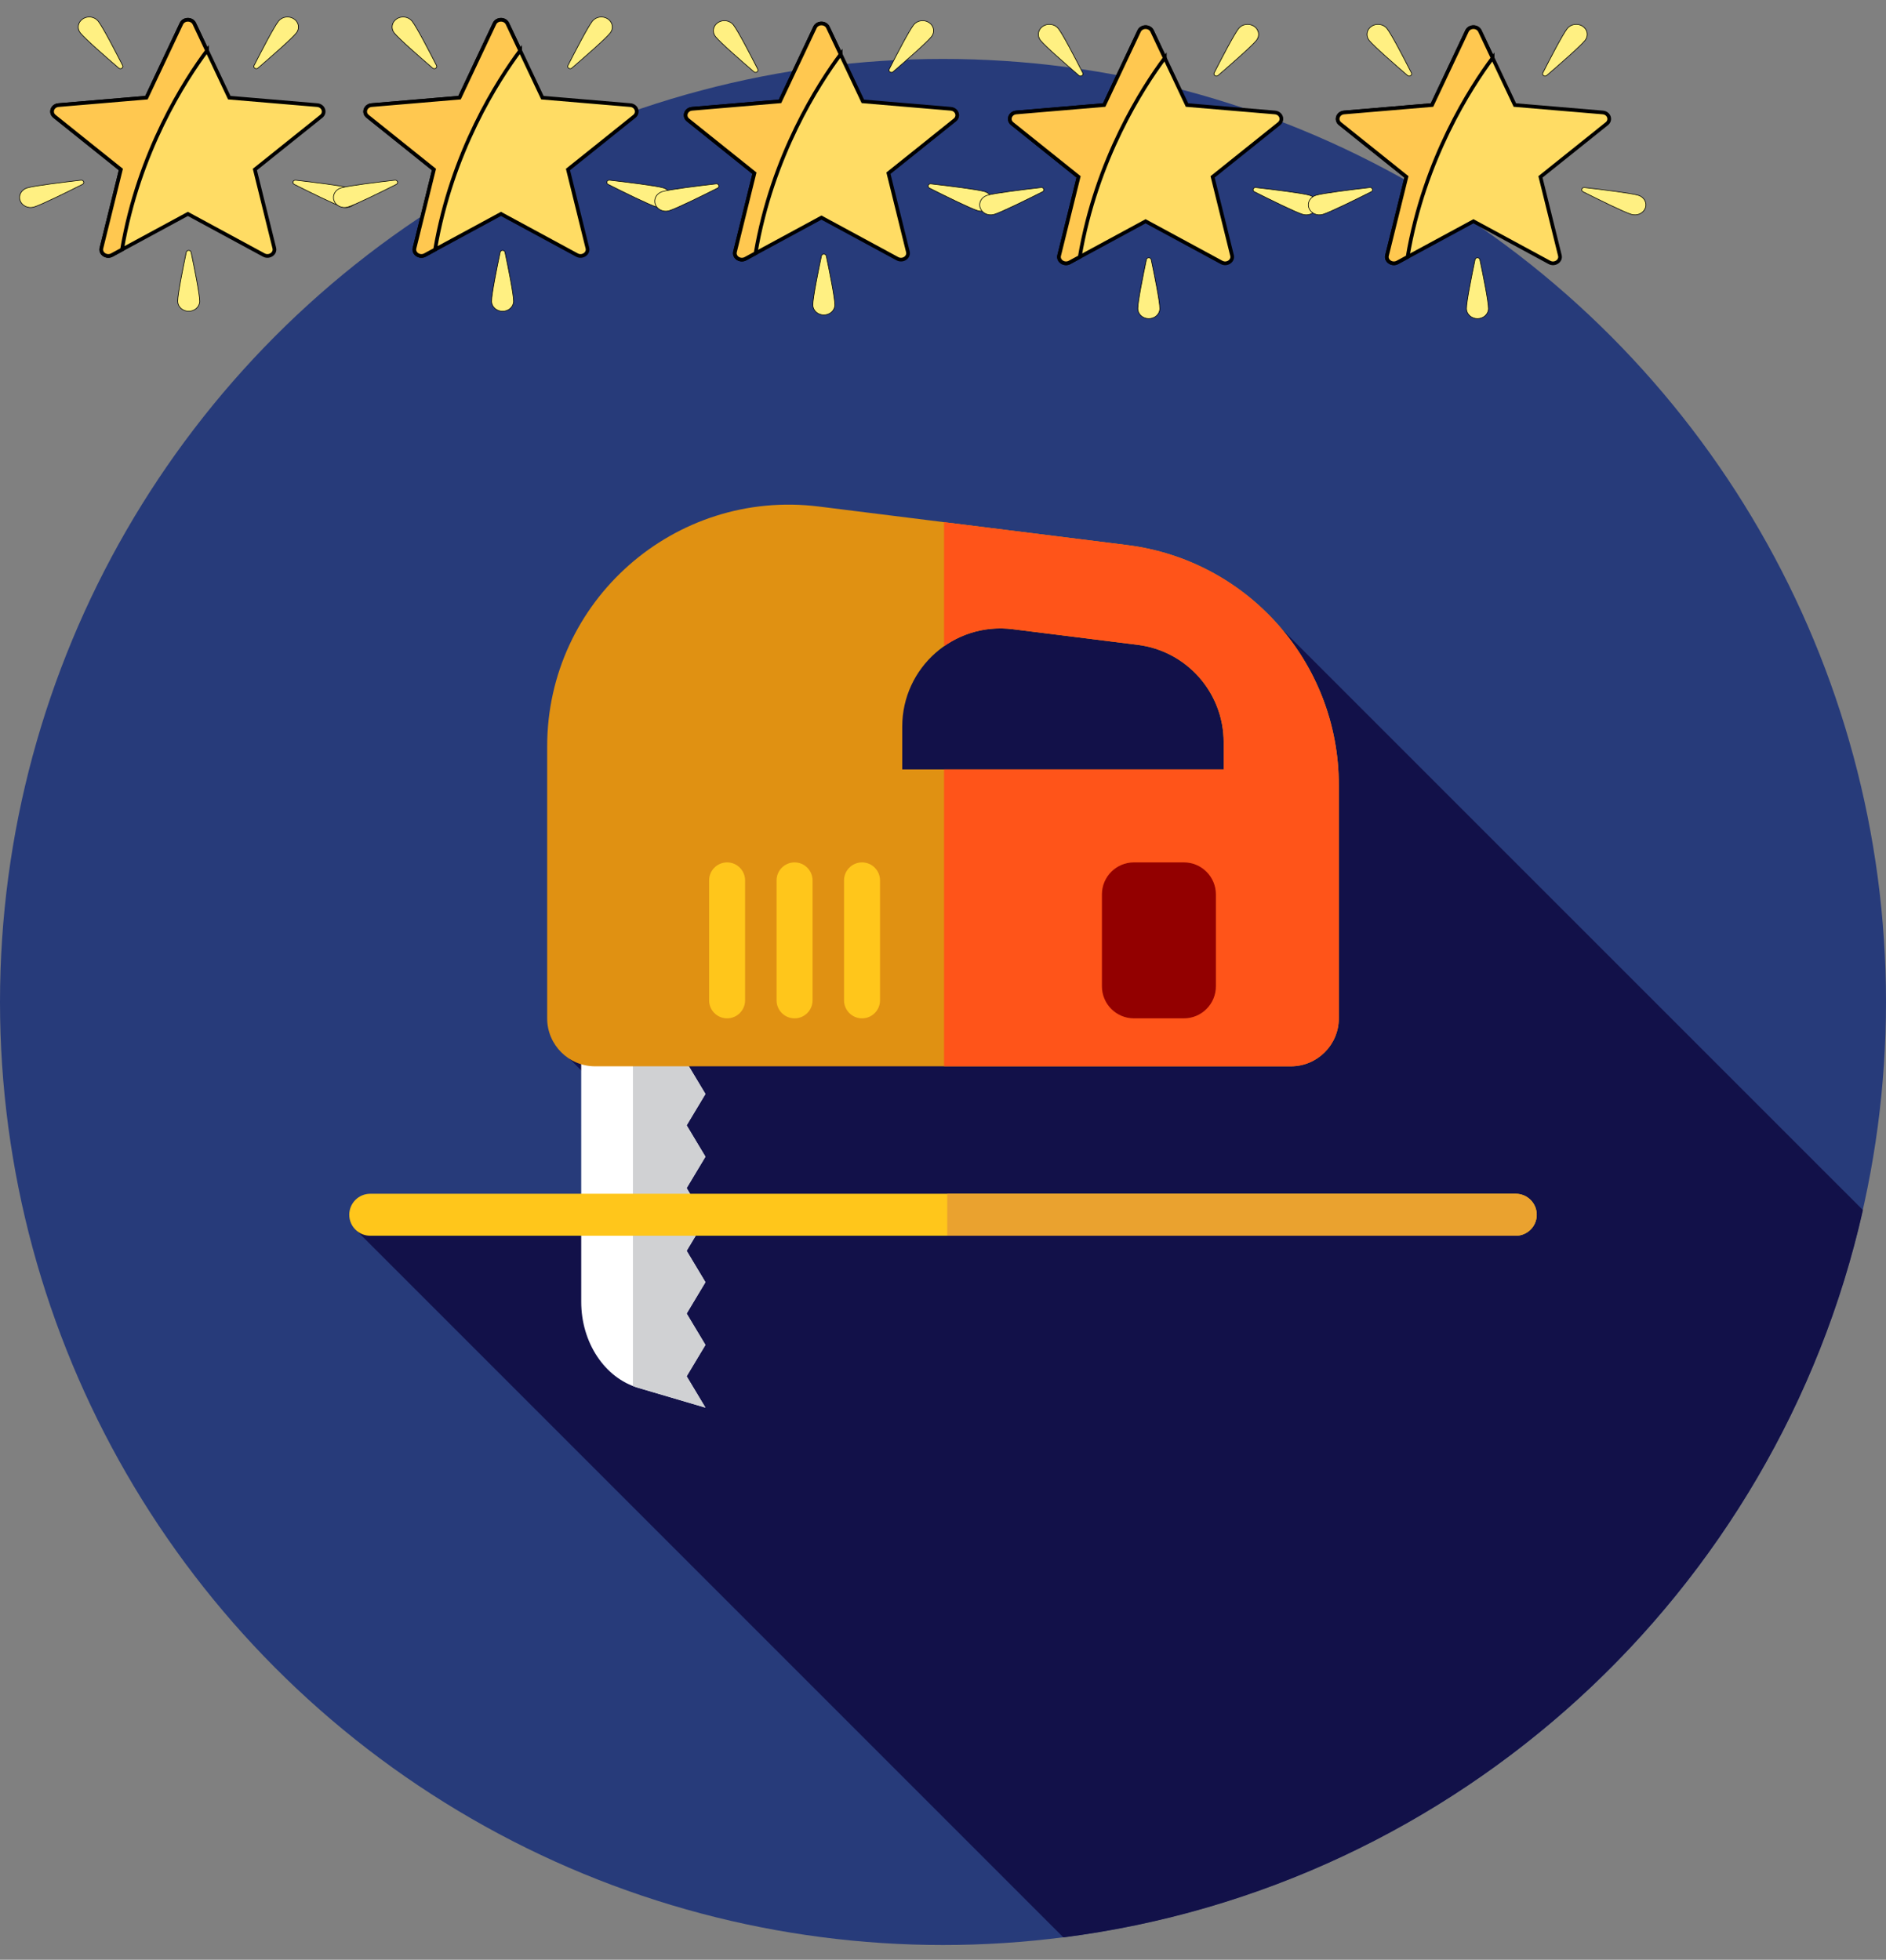 <svg width="512" height="532" xmlns="http://www.w3.org/2000/svg">

 <rect width="100%" height="100%" fill="#808080" stroke="none"/>

 <g>
  <title>background</title>
  <rect fill="none" id="canvas_background" height="534" width="514" y="-1" x="-1"/>
 </g>
 <g>
  <title>Layer 1</title>
  <circle id="svg_1" fill="#273B7A" r="256" cy="272" cx="256"/>
  <path id="svg_2" fill="#121149" d="m96.084,333.343l192.59,192.59c107.194,-13.655 193.674,-93.606 217.06,-197.446l-157.893,-157.892l-163.511,-18.977l-30.165,30.165l0,90.667l5.875,5.875l-9.509,5.01l30.979,30.979l0,12.779l-85.426,6.25z"/>
  <path id="svg_3" fill="#FFFFFF" d="m191.509,262.896l-33.723,0.002l0.002,90.519c0,11.033 6.372,20.649 15.455,23.324l18.27,5.382l-5.11,-8.514l5.11,-8.514l-5.11,-8.514l5.11,-8.516l-5.11,-8.516l5.11,-8.514l-5.11,-8.516l5.11,-8.516l-5.11,-8.516l5.11,-8.514l-5.11,-8.518l5.11,-8.516l-5.11,-8.521l5.106,-8.522z"/>
  <path id="svg_4" fill="#D0D1D3" d="m191.509,382.123l-5.11,-8.514l5.11,-8.514l-5.11,-8.514l5.11,-8.516l-5.11,-8.516l5.11,-8.514l-5.11,-8.516l5.11,-8.516l-5.11,-8.516l5.11,-8.514l-5.11,-8.518l5.11,-8.514l-5.11,-8.521l5.11,-8.521l-19.69,0.002l0,113.349c0.467,0.181 0.94,0.353 1.424,0.496l18.266,5.377z"/>
  <path id="svg_5" fill="#E09112" d="m305.964,147.96l-83.646,-10.455c-39.174,-4.896 -73.775,25.648 -73.775,65.127l0,73.811c0,7.194 5.832,13.026 13.026,13.026l188.863,0c7.194,0 13.026,-5.832 13.026,-13.026l0,-63.355c-0.002,-33.101 -24.648,-61.022 -57.494,-65.128zm26.227,60.914l-87.257,0l0,-11.629c0,-16.029 14.048,-28.431 29.953,-26.441l33.961,4.246c13.336,1.667 23.343,13.003 23.343,26.441l0,7.383z"/>
  <path id="svg_6" fill="#FF5419" d="m305.964,147.96l-49.676,-6.21l0,33.685c5.198,-3.651 11.723,-5.491 18.599,-4.632l33.961,4.244c13.336,1.667 23.343,13.003 23.343,26.443l0,7.383l-75.904,0l0,80.593l94.144,0c7.194,0 13.026,-5.832 13.026,-13.026l0,-63.355c-0.001,-33.098 -24.647,-61.021 -57.493,-65.125z"/>
  <g id="svg_7">
   <path id="svg_8" fill="#FFC61B" d="m215.704,276.443l0,0c-2.698,0 -4.884,-2.188 -4.884,-4.884l0,-32.563c0,-2.698 2.188,-4.884 4.884,-4.884l0,0c2.698,0 4.884,2.188 4.884,4.884l0,32.563c0,2.696 -2.186,4.884 -4.884,4.884z"/>
   <path id="svg_9" fill="#FFC61B" d="m234.02,276.443l0,0c-2.698,0 -4.884,-2.188 -4.884,-4.884l0,-32.563c0,-2.698 2.188,-4.884 4.884,-4.884l0,0c2.698,0 4.884,2.188 4.884,4.884l0,32.563c0,2.696 -2.186,4.884 -4.884,4.884z"/>
  </g>
  <path id="svg_10" fill="#930000" d="m321.388,276.443l-13.552,0c-4.801,0 -8.692,-3.891 -8.692,-8.692l0,-24.948c0,-4.801 3.891,-8.692 8.692,-8.692l13.552,0c4.801,0 8.692,3.891 8.692,8.692l0,24.948c0,4.801 -3.891,8.692 -8.692,8.692z"/>
  <g id="svg_11">
   <path id="svg_12" fill="#FFC61B" d="m197.387,276.443l0,0c-2.698,0 -4.884,-2.188 -4.884,-4.884l0,-32.563c0,-2.698 2.188,-4.884 4.884,-4.884l0,0c2.698,0 4.884,2.188 4.884,4.884l0,32.563c0,2.696 -2.186,4.884 -4.884,4.884z"/>
   <path id="svg_13" fill="#FFC61B" d="m411.486,335.462l-310.972,0c-3.148,0 -5.699,-2.551 -5.699,-5.699l0,0c0,-3.148 2.551,-5.699 5.699,-5.699l310.974,0c3.148,0 5.699,2.551 5.699,5.699l0,0c-0.002,3.148 -2.553,5.699 -5.701,5.699z"/>
  </g>
  <path id="svg_14" fill="#EAA22F" d="m411.486,324.065l-154.336,0l0,11.397l154.336,0c3.148,0 5.699,-2.551 5.699,-5.698c0,-3.147 -2.551,-5.699 -5.699,-5.699z"/>
  <g id="svg_15"/>
  <g id="svg_16"/>
  <g id="svg_17"/>
  <g id="svg_18"/>
  <g id="svg_19"/>
  <g id="svg_20"/>
  <g id="svg_21"/>
  <g id="svg_22"/>
  <g id="svg_23"/>
  <g id="svg_24"/>
  <g id="svg_25"/>
  <g id="svg_26"/>
  <g id="svg_27"/>
  <g id="svg_28"/>
  <g id="svg_29"/>
  <g stroke="null" id="svg_57">
   <path stroke="null" id="svg_34" fill="#FFDC64" d="m86.124,28.534l-23.88,-2.02l-9.486,-20.085c-0.664,-1.406 -2.851,-1.406 -3.515,0l-9.486,20.085l-23.88,2.02c-1.672,0.141 -2.348,2.038 -1.086,3.048l18.018,14.433l-5.273,21.333c-0.369,1.494 1.4,2.666 2.844,1.884l20.621,-11.165l20.621,11.165c1.444,0.782 3.213,-0.39 2.844,-1.884l-5.273,-21.333l18.018,-14.433c1.261,-1.011 0.586,-2.907 -1.086,-3.048z"/>
   <g stroke="null" transform="matrix(0.179,0,0,0.163,-2.584,-1.645) " id="svg_35">
    <path stroke="null" id="svg_36" fill="#FFF082" d="m163.374,45.347c6.818,9.47 26.062,50.14 37.064,73.842c1.73,3.726 -2.945,7.092 -5.93,4.269c-18.987,-17.952 -51.452,-49.104 -58.27,-58.575c-5.395,-7.493 -3.694,-17.941 3.8,-23.336c7.493,-5.395 17.941,-3.693 23.336,3.8z"/>
    <path stroke="null" id="svg_37" fill="#FFF082" d="m436.818,45.347c-6.818,9.47 -26.062,50.14 -37.064,73.842c-1.73,3.726 2.945,7.092 5.93,4.269c18.987,-17.952 51.451,-49.105 58.27,-58.575c5.395,-7.493 3.694,-17.941 -3.8,-23.336c-7.493,-5.395 -17.941,-3.693 -23.336,3.8z"/>
    <path stroke="null" id="svg_38" fill="#FFF082" d="m544.557,323.053c-11.094,-3.618 -55.689,-9.595 -81.612,-12.875c-4.075,-0.516 -5.861,4.961 -2.266,6.947c22.873,12.635 62.416,34.099 73.51,37.717c8.778,2.863 18.215,-1.932 21.078,-10.711c2.863,-8.779 -1.932,-18.215 -10.71,-21.078z"/>
    <path stroke="null" id="svg_39" fill="#FFF082" d="m55.635,323.053c11.094,-3.618 55.689,-9.595 81.612,-12.875c4.075,-0.516 5.861,4.961 2.266,6.947c-22.873,12.635 -62.416,34.099 -73.51,37.717c-8.778,2.863 -18.215,-1.932 -21.078,-10.711s1.932,-18.215 10.71,-21.078z"/>
    <path stroke="null" id="svg_40" fill="#FFF082" d="m283.89,511.734c0,-11.669 8.145,-55.919 13.065,-81.582c0.773,-4.034 6.534,-4.034 7.307,0c4.92,25.663 13.065,69.913 13.065,81.582c0,9.233 -7.485,16.718 -16.718,16.718c-9.234,0.001 -16.719,-7.485 -16.719,-16.718z"/>
   </g>
   <path stroke="null" id="svg_41" fill="#FFC850" d="m56.207,13.733l-3.45,-7.304c-0.664,-1.406 -2.851,-1.406 -3.515,0l-9.486,20.085l-23.88,2.02c-1.672,0.141 -2.348,2.038 -1.086,3.048l18.018,14.433l-5.273,21.333c-0.369,1.494 1.4,2.666 2.844,1.884l2.745,-1.486c4.499,-26.558 17.149,-46.054 23.084,-54.013z"/>
   <g stroke="null" transform="matrix(0.179,0,0,0.163,-2.584,-1.645) " id="svg_42"/>
   <g stroke="null" transform="matrix(0.179,0,0,0.163,-2.584,-1.645) " id="svg_43"/>
   <g stroke="null" transform="matrix(0.179,0,0,0.163,-2.584,-1.645) " id="svg_44"/>
   <g stroke="null" transform="matrix(0.179,0,0,0.163,-2.584,-1.645) " id="svg_45"/>
   <g stroke="null" transform="matrix(0.179,0,0,0.163,-2.584,-1.645) " id="svg_46"/>
   <g stroke="null" transform="matrix(0.179,0,0,0.163,-2.584,-1.645) " id="svg_47"/>
   <g stroke="null" transform="matrix(0.179,0,0,0.163,-2.584,-1.645) " id="svg_48"/>
   <g stroke="null" transform="matrix(0.179,0,0,0.163,-2.584,-1.645) " id="svg_49"/>
   <g stroke="null" transform="matrix(0.179,0,0,0.163,-2.584,-1.645) " id="svg_50"/>
   <g stroke="null" transform="matrix(0.179,0,0,0.163,-2.584,-1.645) " id="svg_51"/>
   <g stroke="null" transform="matrix(0.179,0,0,0.163,-2.584,-1.645) " id="svg_52"/>
   <g stroke="null" transform="matrix(0.179,0,0,0.163,-2.584,-1.645) " id="svg_53"/>
   <g stroke="null" transform="matrix(0.179,0,0,0.163,-2.584,-1.645) " id="svg_54"/>
   <g stroke="null" transform="matrix(0.179,0,0,0.163,-2.584,-1.645) " id="svg_55"/>
   <g stroke="null" transform="matrix(0.179,0,0,0.163,-2.584,-1.645) " id="svg_56"/>
  </g>
  <g stroke="null" id="svg_81">
   <path stroke="null" id="svg_58" fill="#FFDC64" d="m171.124,28.534l-23.88,-2.02l-9.486,-20.085c-0.664,-1.406 -2.851,-1.406 -3.515,0l-9.486,20.085l-23.88,2.02c-1.672,0.141 -2.348,2.038 -1.086,3.048l18.018,14.433l-5.273,21.333c-0.369,1.494 1.4,2.666 2.844,1.884l20.621,-11.165l20.621,11.165c1.444,0.782 3.213,-0.39 2.844,-1.884l-5.273,-21.333l18.018,-14.433c1.261,-1.011 0.586,-2.907 -1.086,-3.048z"/>
   <g stroke="null" transform="matrix(0.179,0,0,0.163,-2.584,-1.645) " id="svg_64">
    <path stroke="null" id="svg_59" fill="#FFF082" d="m639.416,45.347c6.818,9.47 26.062,50.14 37.064,73.842c1.73,3.726 -2.945,7.092 -5.93,4.269c-18.987,-17.952 -51.452,-49.104 -58.27,-58.575c-5.395,-7.493 -3.694,-17.941 3.8,-23.336c7.493,-5.395 17.941,-3.693 23.336,3.8z"/>
    <path stroke="null" id="svg_60" fill="#FFF082" d="m912.86,45.347c-6.818,9.47 -26.062,50.14 -37.064,73.842c-1.73,3.726 2.945,7.092 5.93,4.269c18.987,-17.952 51.451,-49.105 58.27,-58.575c5.395,-7.493 3.694,-17.941 -3.8,-23.336c-7.493,-5.395 -17.941,-3.693 -23.336,3.8z"/>
    <path stroke="null" id="svg_61" fill="#FFF082" d="m1020.599,323.053c-11.094,-3.618 -55.689,-9.595 -81.612,-12.875c-4.075,-0.516 -5.861,4.961 -2.266,6.947c22.873,12.635 62.416,34.099 73.51,37.717c8.778,2.863 18.215,-1.932 21.078,-10.711c2.863,-8.779 -1.932,-18.215 -10.71,-21.078z"/>
    <path stroke="null" id="svg_62" fill="#FFF082" d="m531.677,323.053c11.094,-3.618 55.689,-9.595 81.612,-12.875c4.075,-0.516 5.861,4.961 2.266,6.947c-22.873,12.635 -62.416,34.099 -73.51,37.717c-8.778,2.863 -18.215,-1.932 -21.078,-10.711s1.932,-18.215 10.71,-21.078z"/>
    <path stroke="null" id="svg_63" fill="#FFF082" d="m759.932,511.734c0,-11.669 8.145,-55.919 13.065,-81.582c0.773,-4.034 6.534,-4.034 7.307,0c4.92,25.663 13.065,69.913 13.065,81.582c0,9.233 -7.485,16.718 -16.718,16.718c-9.234,0.001 -16.719,-7.485 -16.719,-16.718z"/>
   </g>
   <path stroke="null" id="svg_65" fill="#FFC850" d="m141.207,13.733l-3.45,-7.304c-0.664,-1.406 -2.851,-1.406 -3.515,0l-9.486,20.085l-23.88,2.02c-1.672,0.141 -2.348,2.038 -1.086,3.048l18.018,14.433l-5.273,21.333c-0.369,1.494 1.4,2.666 2.844,1.884l2.745,-1.486c4.499,-26.558 17.149,-46.054 23.084,-54.013z"/>
   <g stroke="null" transform="matrix(0.179,0,0,0.163,-2.584,-1.645) " id="svg_66"/>
   <g stroke="null" transform="matrix(0.179,0,0,0.163,-2.584,-1.645) " id="svg_67"/>
   <g stroke="null" transform="matrix(0.179,0,0,0.163,-2.584,-1.645) " id="svg_68"/>
   <g stroke="null" transform="matrix(0.179,0,0,0.163,-2.584,-1.645) " id="svg_69"/>
   <g stroke="null" transform="matrix(0.179,0,0,0.163,-2.584,-1.645) " id="svg_70"/>
   <g stroke="null" transform="matrix(0.179,0,0,0.163,-2.584,-1.645) " id="svg_71"/>
   <g stroke="null" transform="matrix(0.179,0,0,0.163,-2.584,-1.645) " id="svg_72"/>
   <g stroke="null" transform="matrix(0.179,0,0,0.163,-2.584,-1.645) " id="svg_73"/>
   <g stroke="null" transform="matrix(0.179,0,0,0.163,-2.584,-1.645) " id="svg_74"/>
   <g stroke="null" transform="matrix(0.179,0,0,0.163,-2.584,-1.645) " id="svg_75"/>
   <g stroke="null" transform="matrix(0.179,0,0,0.163,-2.584,-1.645) " id="svg_76"/>
   <g stroke="null" transform="matrix(0.179,0,0,0.163,-2.584,-1.645) " id="svg_77"/>
   <g stroke="null" transform="matrix(0.179,0,0,0.163,-2.584,-1.645) " id="svg_78"/>
   <g stroke="null" transform="matrix(0.179,0,0,0.163,-2.584,-1.645) " id="svg_79"/>
   <g stroke="null" transform="matrix(0.179,0,0,0.163,-2.584,-1.645) " id="svg_80"/>
  </g>
  <g stroke="null" id="svg_105">
   <path stroke="null" id="svg_82" fill="#FFDC64" d="m258.124,29.534l-23.88,-2.02l-9.486,-20.085c-0.664,-1.406 -2.851,-1.406 -3.515,0l-9.486,20.085l-23.88,2.02c-1.672,0.141 -2.348,2.038 -1.086,3.048l18.018,14.433l-5.273,21.333c-0.369,1.494 1.4,2.666 2.844,1.884l20.621,-11.165l20.621,11.165c1.444,0.782 3.213,-0.39 2.844,-1.884l-5.273,-21.333l18.018,-14.433c1.261,-1.011 0.586,-2.907 -1.086,-3.048z"/>
   <g stroke="null" transform="matrix(0.179,0,0,0.163,-2.584,-1.645) " id="svg_88">
    <path stroke="null" id="svg_83" fill="#FFF082" d="m1126.66,51.489c6.818,9.47 26.062,50.14 37.064,73.842c1.73,3.726 -2.945,7.092 -5.93,4.269c-18.987,-17.952 -51.452,-49.104 -58.27,-58.575c-5.395,-7.493 -3.694,-17.941 3.8,-23.336c7.493,-5.395 17.941,-3.693 23.336,3.8z"/>
    <path stroke="null" id="svg_84" fill="#FFF082" d="m1400.104,51.489c-6.818,9.47 -26.062,50.14 -37.064,73.842c-1.73,3.726 2.945,7.092 5.93,4.269c18.987,-17.952 51.451,-49.105 58.27,-58.575c5.395,-7.493 3.694,-17.941 -3.8,-23.336c-7.493,-5.395 -17.941,-3.693 -23.336,3.8z"/>
    <path stroke="null" id="svg_85" fill="#FFF082" d="m1507.843,329.195c-11.094,-3.618 -55.689,-9.595 -81.612,-12.875c-4.075,-0.516 -5.861,4.961 -2.266,6.947c22.873,12.635 62.416,34.099 73.51,37.717c8.778,2.863 18.215,-1.932 21.078,-10.711c2.863,-8.779 -1.932,-18.215 -10.71,-21.078z"/>
    <path stroke="null" id="svg_86" fill="#FFF082" d="m1018.921,329.195c11.094,-3.618 55.689,-9.595 81.612,-12.875c4.075,-0.516 5.861,4.961 2.266,6.947c-22.873,12.635 -62.416,34.099 -73.51,37.717c-8.778,2.863 -18.215,-1.932 -21.078,-10.711s1.932,-18.215 10.71,-21.078z"/>
    <path stroke="null" id="svg_87" fill="#FFF082" d="m1247.176,517.876c0,-11.669 8.145,-55.919 13.065,-81.582c0.773,-4.034 6.534,-4.034 7.307,0c4.92,25.663 13.065,69.913 13.065,81.582c0,9.233 -7.485,16.718 -16.718,16.718c-9.234,0.001 -16.719,-7.485 -16.719,-16.718z"/>
   </g>
   <path stroke="null" id="svg_89" fill="#FFC850" d="m228.207,14.733l-3.45,-7.304c-0.664,-1.406 -2.851,-1.406 -3.515,0l-9.486,20.085l-23.88,2.02c-1.672,0.141 -2.348,2.038 -1.086,3.048l18.018,14.433l-5.273,21.333c-0.369,1.494 1.4,2.666 2.844,1.884l2.745,-1.486c4.499,-26.558 17.149,-46.054 23.084,-54.013z"/>
   <g stroke="null" transform="matrix(0.179,0,0,0.163,-2.584,-1.645) " id="svg_90"/>
   <g stroke="null" transform="matrix(0.179,0,0,0.163,-2.584,-1.645) " id="svg_91"/>
   <g stroke="null" transform="matrix(0.179,0,0,0.163,-2.584,-1.645) " id="svg_92"/>
   <g stroke="null" transform="matrix(0.179,0,0,0.163,-2.584,-1.645) " id="svg_93"/>
   <g stroke="null" transform="matrix(0.179,0,0,0.163,-2.584,-1.645) " id="svg_94"/>
   <g stroke="null" transform="matrix(0.179,0,0,0.163,-2.584,-1.645) " id="svg_95"/>
   <g stroke="null" transform="matrix(0.179,0,0,0.163,-2.584,-1.645) " id="svg_96"/>
   <g stroke="null" transform="matrix(0.179,0,0,0.163,-2.584,-1.645) " id="svg_97"/>
   <g stroke="null" transform="matrix(0.179,0,0,0.163,-2.584,-1.645) " id="svg_98"/>
   <g stroke="null" transform="matrix(0.179,0,0,0.163,-2.584,-1.645) " id="svg_99"/>
   <g stroke="null" transform="matrix(0.179,0,0,0.163,-2.584,-1.645) " id="svg_100"/>
   <g stroke="null" transform="matrix(0.179,0,0,0.163,-2.584,-1.645) " id="svg_101"/>
   <g stroke="null" transform="matrix(0.179,0,0,0.163,-2.584,-1.645) " id="svg_102"/>
   <g stroke="null" transform="matrix(0.179,0,0,0.163,-2.584,-1.645) " id="svg_103"/>
   <g stroke="null" transform="matrix(0.179,0,0,0.163,-2.584,-1.645) " id="svg_104"/>
  </g>
  <g stroke="null" id="svg_129">
   <path stroke="null" id="svg_106" fill="#FFDC64" d="m346.124,30.534l-23.88,-2.02l-9.486,-20.085c-0.664,-1.406 -2.851,-1.406 -3.515,0l-9.486,20.085l-23.88,2.02c-1.672,0.141 -2.348,2.038 -1.086,3.048l18.018,14.433l-5.273,21.333c-0.369,1.494 1.4,2.666 2.844,1.884l20.621,-11.165l20.621,11.165c1.444,0.782 3.213,-0.39 2.844,-1.884l-5.273,-21.333l18.018,-14.433c1.261,-1.011 0.586,-2.907 -1.086,-3.048z"/>
   <g stroke="null" transform="matrix(0.179,0,0,0.163,-2.584,-1.645) " id="svg_112">
    <path stroke="null" id="svg_107" fill="#FFF082" d="m1619.503,57.631c6.818,9.47 26.062,50.14 37.064,73.842c1.73,3.726 -2.945,7.092 -5.93,4.269c-18.987,-17.952 -51.452,-49.104 -58.27,-58.575c-5.395,-7.493 -3.694,-17.941 3.8,-23.336c7.493,-5.395 17.941,-3.693 23.336,3.8z"/>
    <path stroke="null" id="svg_108" fill="#FFF082" d="m1892.947,57.631c-6.818,9.47 -26.062,50.14 -37.064,73.842c-1.73,3.726 2.945,7.092 5.93,4.269c18.987,-17.952 51.451,-49.105 58.27,-58.575c5.395,-7.493 3.694,-17.941 -3.8,-23.336c-7.493,-5.395 -17.941,-3.693 -23.336,3.8z"/>
    <path stroke="null" id="svg_109" fill="#FFF082" d="m2000.686,335.337c-11.094,-3.618 -55.689,-9.595 -81.612,-12.875c-4.075,-0.516 -5.861,4.961 -2.266,6.947c22.873,12.635 62.416,34.099 73.51,37.717c8.778,2.863 18.215,-1.932 21.078,-10.711c2.863,-8.779 -1.932,-18.215 -10.71,-21.078z"/>
    <path stroke="null" id="svg_110" fill="#FFF082" d="m1511.764,335.337c11.094,-3.618 55.689,-9.595 81.612,-12.875c4.075,-0.516 5.861,4.961 2.266,6.947c-22.873,12.635 -62.416,34.099 -73.51,37.717c-8.778,2.863 -18.215,-1.932 -21.078,-10.711s1.932,-18.215 10.71,-21.078z"/>
    <path stroke="null" id="svg_111" fill="#FFF082" d="m1740.019,524.018c0,-11.669 8.145,-55.919 13.065,-81.582c0.773,-4.034 6.534,-4.034 7.307,0c4.92,25.663 13.065,69.913 13.065,81.582c0,9.233 -7.485,16.718 -16.718,16.718c-9.234,0.001 -16.719,-7.485 -16.719,-16.718z"/>
   </g>
   <path stroke="null" id="svg_113" fill="#FFC850" d="m316.207,15.733l-3.45,-7.304c-0.664,-1.406 -2.851,-1.406 -3.515,0l-9.486,20.085l-23.88,2.02c-1.672,0.141 -2.348,2.038 -1.086,3.048l18.018,14.433l-5.273,21.333c-0.369,1.494 1.4,2.666 2.844,1.884l2.745,-1.486c4.499,-26.558 17.149,-46.054 23.084,-54.013z"/>
   <g stroke="null" transform="matrix(0.179,0,0,0.163,-2.584,-1.645) " id="svg_114"/>
   <g stroke="null" transform="matrix(0.179,0,0,0.163,-2.584,-1.645) " id="svg_115"/>
   <g stroke="null" transform="matrix(0.179,0,0,0.163,-2.584,-1.645) " id="svg_116"/>
   <g stroke="null" transform="matrix(0.179,0,0,0.163,-2.584,-1.645) " id="svg_117"/>
   <g stroke="null" transform="matrix(0.179,0,0,0.163,-2.584,-1.645) " id="svg_118"/>
   <g stroke="null" transform="matrix(0.179,0,0,0.163,-2.584,-1.645) " id="svg_119"/>
   <g stroke="null" transform="matrix(0.179,0,0,0.163,-2.584,-1.645) " id="svg_120"/>
   <g stroke="null" transform="matrix(0.179,0,0,0.163,-2.584,-1.645) " id="svg_121"/>
   <g stroke="null" transform="matrix(0.179,0,0,0.163,-2.584,-1.645) " id="svg_122"/>
   <g stroke="null" transform="matrix(0.179,0,0,0.163,-2.584,-1.645) " id="svg_123"/>
   <g stroke="null" transform="matrix(0.179,0,0,0.163,-2.584,-1.645) " id="svg_124"/>
   <g stroke="null" transform="matrix(0.179,0,0,0.163,-2.584,-1.645) " id="svg_125"/>
   <g stroke="null" transform="matrix(0.179,0,0,0.163,-2.584,-1.645) " id="svg_126"/>
   <g stroke="null" transform="matrix(0.179,0,0,0.163,-2.584,-1.645) " id="svg_127"/>
   <g stroke="null" transform="matrix(0.179,0,0,0.163,-2.584,-1.645) " id="svg_128"/>
  </g>
  <g stroke="null" id="svg_153">
   <path stroke="null" id="svg_130" fill="#FFDC64" d="m435.124,30.534l-23.88,-2.02l-9.486,-20.085c-0.664,-1.406 -2.851,-1.406 -3.515,0l-9.486,20.085l-23.88,2.02c-1.672,0.141 -2.348,2.038 -1.086,3.048l18.018,14.433l-5.273,21.333c-0.369,1.494 1.4,2.666 2.844,1.884l20.621,-11.165l20.621,11.165c1.444,0.782 3.213,-0.39 2.844,-1.884l-5.273,-21.333l18.018,-14.433c1.261,-1.011 0.586,-2.907 -1.086,-3.048z"/>
   <g stroke="null" transform="matrix(0.179,0,0,0.163,-2.584,-1.645) " id="svg_136">
    <path stroke="null" id="svg_131" fill="#FFF082" d="m2117.948,57.631c6.818,9.47 26.062,50.14 37.064,73.842c1.73,3.726 -2.945,7.092 -5.93,4.269c-18.987,-17.952 -51.452,-49.104 -58.27,-58.575c-5.395,-7.493 -3.694,-17.941 3.8,-23.336c7.493,-5.395 17.941,-3.693 23.336,3.8z"/>
    <path stroke="null" id="svg_132" fill="#FFF082" d="m2391.392,57.631c-6.818,9.47 -26.062,50.14 -37.064,73.842c-1.73,3.726 2.945,7.092 5.93,4.269c18.987,-17.952 51.451,-49.105 58.27,-58.575c5.395,-7.493 3.694,-17.941 -3.8,-23.336c-7.493,-5.395 -17.941,-3.693 -23.336,3.8z"/>
    <path stroke="null" id="svg_133" fill="#FFF082" d="m2499.131,335.337c-11.094,-3.618 -55.689,-9.595 -81.612,-12.875c-4.075,-0.516 -5.861,4.961 -2.266,6.947c22.873,12.635 62.416,34.099 73.51,37.717c8.778,2.863 18.215,-1.932 21.078,-10.711c2.863,-8.779 -1.932,-18.215 -10.71,-21.078z"/>
    <path stroke="null" id="svg_134" fill="#FFF082" d="m2010.209,335.337c11.094,-3.618 55.689,-9.595 81.612,-12.875c4.075,-0.516 5.861,4.961 2.266,6.947c-22.873,12.635 -62.416,34.099 -73.51,37.717c-8.778,2.863 -18.215,-1.932 -21.078,-10.711s1.932,-18.215 10.71,-21.078z"/>
    <path stroke="null" id="svg_135" fill="#FFF082" d="m2238.464,524.018c0,-11.669 8.145,-55.919 13.065,-81.582c0.773,-4.034 6.534,-4.034 7.307,0c4.92,25.663 13.065,69.913 13.065,81.582c0,9.233 -7.485,16.718 -16.718,16.718c-9.234,0.001 -16.719,-7.485 -16.719,-16.718z"/>
   </g>
   <path stroke="null" id="svg_137" fill="#FFC850" d="m405.207,15.733l-3.45,-7.304c-0.664,-1.406 -2.851,-1.406 -3.515,0l-9.486,20.085l-23.88,2.02c-1.672,0.141 -2.348,2.038 -1.086,3.048l18.018,14.433l-5.273,21.333c-0.369,1.494 1.4,2.666 2.844,1.884l2.745,-1.486c4.499,-26.558 17.149,-46.054 23.084,-54.013z"/>
   <g stroke="null" transform="matrix(0.179,0,0,0.163,-2.584,-1.645) " id="svg_138"/>
   <g stroke="null" transform="matrix(0.179,0,0,0.163,-2.584,-1.645) " id="svg_139"/>
   <g stroke="null" transform="matrix(0.179,0,0,0.163,-2.584,-1.645) " id="svg_140"/>
   <g stroke="null" transform="matrix(0.179,0,0,0.163,-2.584,-1.645) " id="svg_141"/>
   <g stroke="null" transform="matrix(0.179,0,0,0.163,-2.584,-1.645) " id="svg_142"/>
   <g stroke="null" transform="matrix(0.179,0,0,0.163,-2.584,-1.645) " id="svg_143"/>
   <g stroke="null" transform="matrix(0.179,0,0,0.163,-2.584,-1.645) " id="svg_144"/>
   <g stroke="null" transform="matrix(0.179,0,0,0.163,-2.584,-1.645) " id="svg_145"/>
   <g stroke="null" transform="matrix(0.179,0,0,0.163,-2.584,-1.645) " id="svg_146"/>
   <g stroke="null" transform="matrix(0.179,0,0,0.163,-2.584,-1.645) " id="svg_147"/>
   <g stroke="null" transform="matrix(0.179,0,0,0.163,-2.584,-1.645) " id="svg_148"/>
   <g stroke="null" transform="matrix(0.179,0,0,0.163,-2.584,-1.645) " id="svg_149"/>
   <g stroke="null" transform="matrix(0.179,0,0,0.163,-2.584,-1.645) " id="svg_150"/>
   <g stroke="null" transform="matrix(0.179,0,0,0.163,-2.584,-1.645) " id="svg_151"/>
   <g stroke="null" transform="matrix(0.179,0,0,0.163,-2.584,-1.645) " id="svg_152"/>
  </g>
 </g>
</svg>